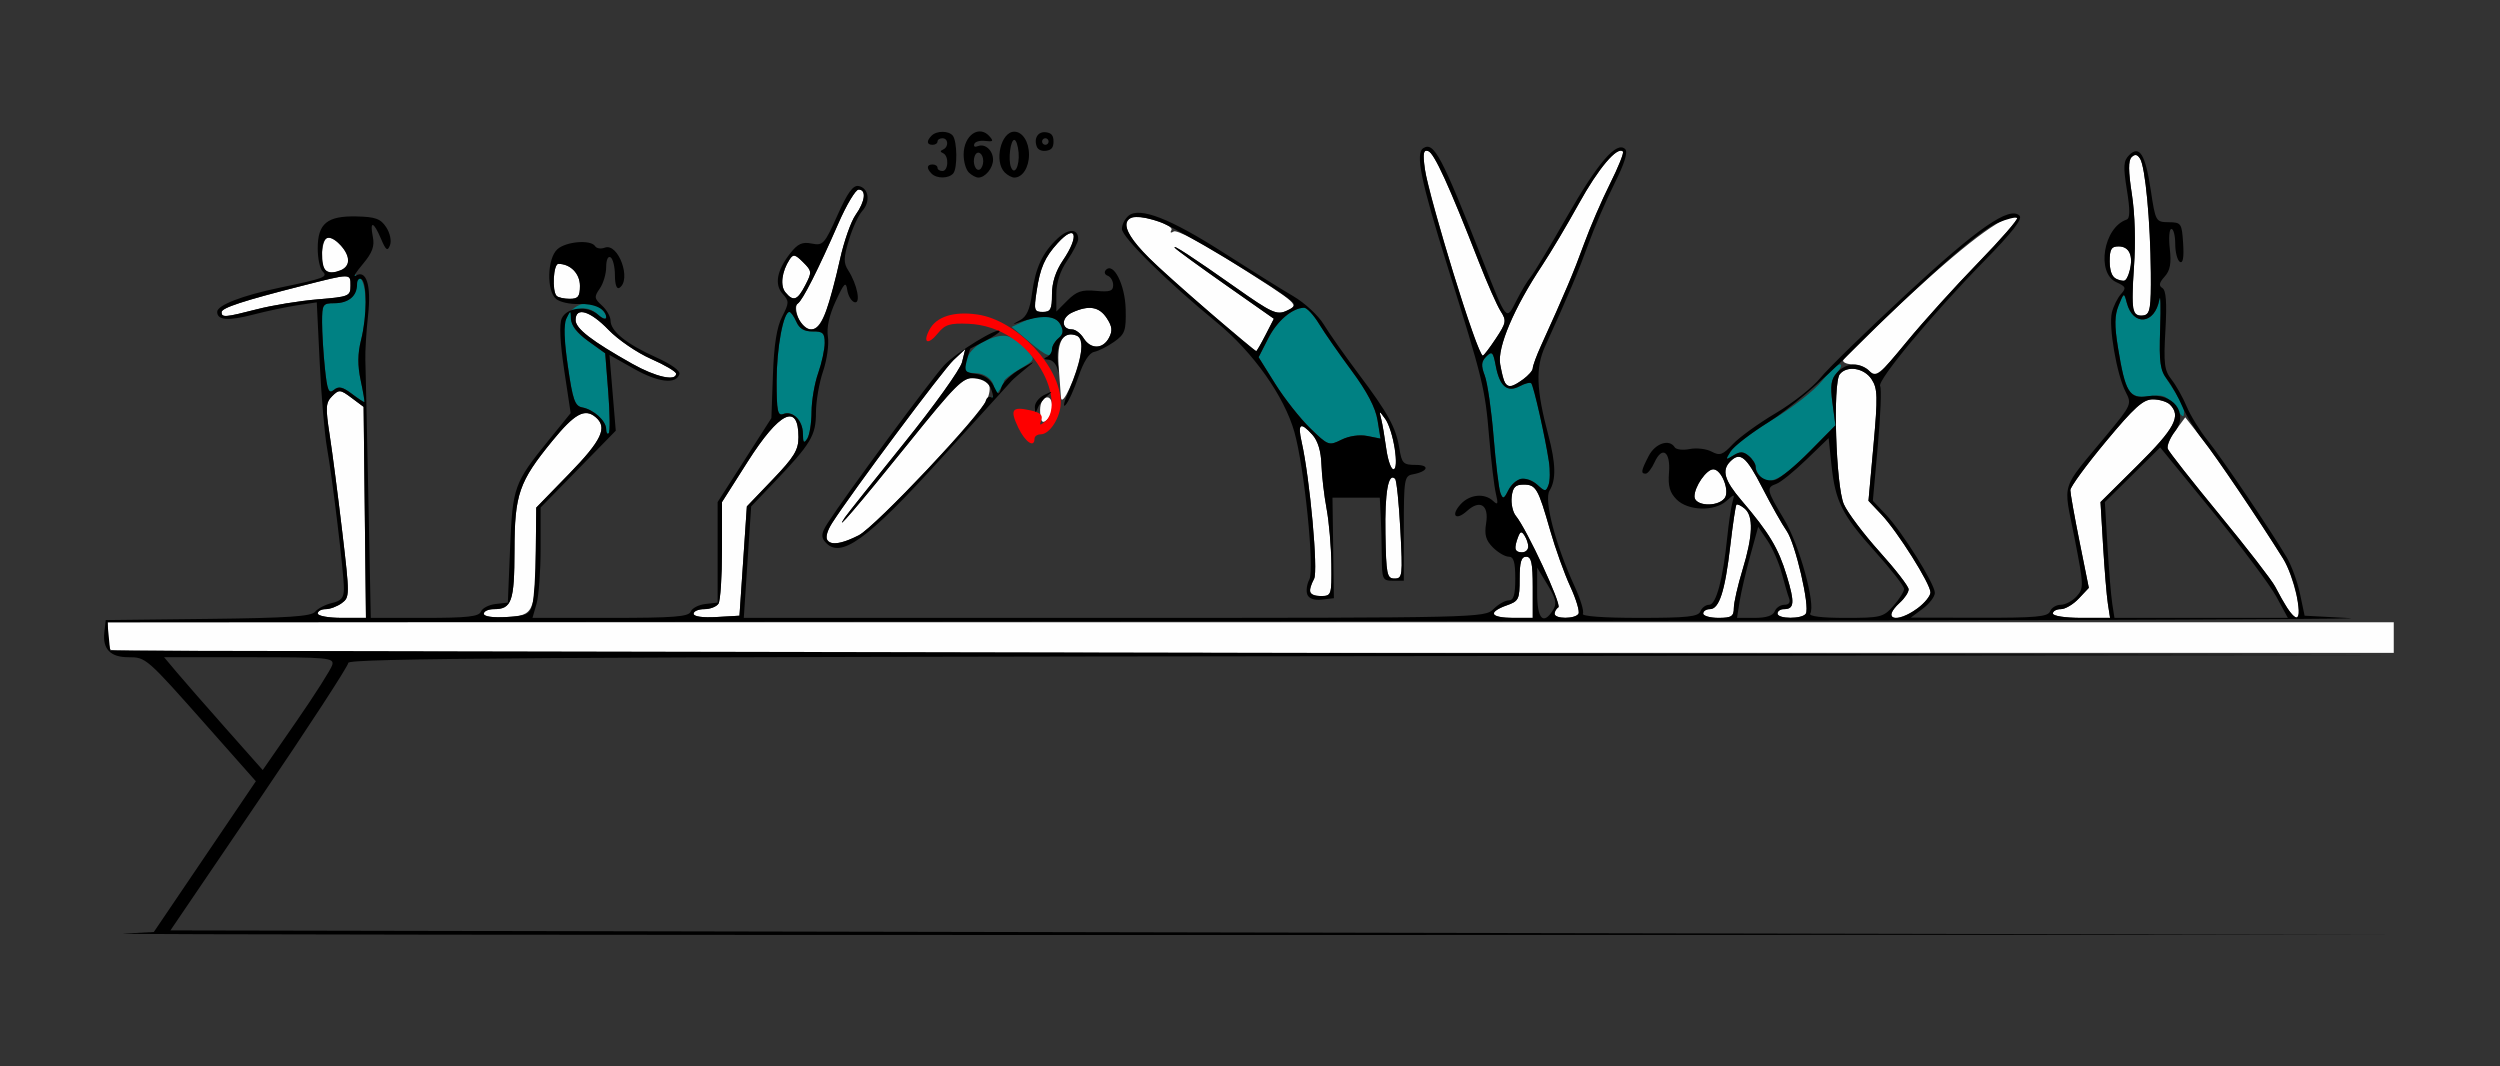 <?xml version="1.0" encoding="UTF-8" standalone="no"?>
<!-- Created with Inkscape (http://www.inkscape.org/) -->

<svg
   xmlns:dc="http://purl.org/dc/elements/1.1/"
   xmlns:cc="http://creativecommons.org/ns#"
   xmlns:rdf="http://www.w3.org/1999/02/22-rdf-syntax-ns#"
   xmlns:svg="http://www.w3.org/2000/svg"
   xmlns="http://www.w3.org/2000/svg"
   xmlns:sodipodi="http://sodipodi.sourceforge.net/DTD/sodipodi-0.dtd"
   xmlns:inkscape="http://www.inkscape.org/namespaces/inkscape"
   id="svg3486"
   version="1.1"
   inkscape:version="0.91 r13725"
   width="715"
   height="305"
   viewBox="0 0 715 305"
   sodipodi:docname="bb750802.svg">
  <rect x="0" y="0" width="715" height="305" fill="#333333" stroke="none"/>
  <defs
     id="defs3490" />
  <sodipodi:namedview
     pagecolor="#ffffff"
     bordercolor="#666666"
     borderopacity="1"
     objecttolerance="10"
     gridtolerance="10"
     guidetolerance="10"
     inkscape:pageopacity="0"
     inkscape:pageshadow="2"
     inkscape:window-width="1542"
     inkscape:window-height="915"
     id="namedview3488"
     showgrid="false"
     inkscape:zoom="0.87412585"
     inkscape:cx="291.48867"
     inkscape:cy="333.03192"
     inkscape:window-x="0"
     inkscape:window-y="0"
     inkscape:window-maximized="0"
     inkscape:current-layer="svg3486" />
  <g
     id="g4919"
     transform="translate(14.616,-22.034)">
    <path
       style="fill:#fefefe"
       d="M 17.083,207.917 C 16.625,207.458 16.25,205.49 16.25,203.542 l 0,-3.542 326.875,0 326.875,0 0,4.375 0,4.375 -326.042,0 c -179.323,0 -326.417,-0.375 -326.875,-0.833 z M 76.25,197.5 c 0,-0.688 1.017,-1.25 2.261,-1.25 1.244,0 3.318,-0.773 4.611,-1.718 2.288,-1.673 2.292,-2.203 0.156,-20.312 -1.207,-10.227 -2.825,-22.687 -3.596,-27.69 -1.239,-8.034 -1.157,-9.34 0.694,-11.192 1.962,-1.962 2.318,-1.931 5.548,0.479 l 3.451,2.576 0.335,30.179 0.335,30.179 -6.897,0 C 79.354,198.75 76.25,198.188 76.25,197.5 Z m 47.5,0.065 c 0,-0.723 1.294,-1.315 2.875,-1.315 5.118,0 5.873,-2.152 5.902,-16.812 0.032,-16.06 1.256,-19.601 10.821,-31.305 6.363,-7.786 9.257,-9.389 12.337,-6.833 3.552,2.947 1.852,6.608 -7.56,16.279 l -9.375,9.634 -0.125,12.331 c -0.181,17.867 -0.46,18.5 -8.364,18.959 -3.963,0.23 -6.512,-0.137 -6.512,-0.938 z m 60,0 c 0,-0.723 1.373,-1.315 3.051,-1.315 1.678,0 3.506,-0.703 4.062,-1.562 0.556,-0.859 1.011,-7.75 1.011,-15.312 l 0,-13.75 7.324,-11.522 c 9.11,-14.331 14.551,-16.966 14.551,-7.046 0,3.679 -1.224,5.686 -7.384,12.114 l -7.384,7.704 -1.054,15.625 -1.054,15.625 -6.562,0.378 c -3.998,0.23 -6.562,-0.136 -6.562,-0.938 z m 228.75,0.057 c 0,-0.62 1.688,-1.716 3.75,-2.435 3.499,-1.22 3.75,-1.729 3.75,-7.622 0,-4.78 0.456,-6.315 1.875,-6.315 1.488,0 1.875,1.806 1.875,8.75 l 0,8.75 -5.625,0 c -3.094,0 -5.625,-0.507 -5.625,-1.128 z m 17.5,-0.049 c 0,-0.647 0.484,-1.475 1.075,-1.841 1.058,-0.654 -9.068,-22.434 -12.166,-26.167 -0.874,-1.053 -1.408,-3.496 -1.187,-5.428 0.316,-2.759 1.044,-3.513 3.392,-3.513 3.575,0 4.16,1.007 7.626,13.125 1.475,5.156 4.06,12.364 5.746,16.016 1.685,3.653 2.739,7.168 2.341,7.812 -0.945,1.528 -6.826,1.524 -6.826,-0.005 z M 472.5,197.5 c 0,-0.688 0.858,-1.25 1.906,-1.25 2.68,0 4.322,-5.099 5.839,-18.125 0.72,-6.188 1.509,-11.471 1.752,-11.741 0.243,-0.27 1.3,0.221 2.348,1.091 2.574,2.136 2.382,7.775 -0.595,17.525 -1.365,4.469 -2.485,9.391 -2.49,10.938 -0.007,2.379 -0.684,2.812 -4.385,2.812 -2.406,0 -4.375,-0.562 -4.375,-1.25 z m 21.25,0 c 0,-0.688 0.811,-1.25 1.801,-1.25 3.033,0 3.185,-1.79 0.814,-9.619 -2.37,-7.827 -5.011,-12.218 -12.928,-21.492 -4.891,-5.729 -5.715,-8.611 -3.188,-11.139 2.849,-2.849 4.528,-1.466 9.174,7.562 2.565,4.984 5.69,10.524 6.945,12.31 2.494,3.551 6.703,21.691 5.489,23.656 -0.994,1.609 -8.108,1.584 -8.108,-0.028 z m 32.5,0.194 c 0,-0.581 1.125,-2.074 2.5,-3.319 1.375,-1.244 2.5,-2.949 2.5,-3.788 0,-0.839 -3.734,-5.674 -8.298,-10.744 -4.564,-5.07 -9.166,-11.187 -10.227,-13.593 -2.27,-5.148 -3.196,-34.648 -1.167,-37.188 2.071,-2.592 6.97,-1.815 9.106,1.446 1.732,2.644 1.797,4.931 0.536,18.882 l -1.435,15.873 3.717,3.931 c 4.617,4.882 14.018,19.815 14.018,22.268 0,1 -1.665,3.048 -3.699,4.552 -3.744,2.768 -7.551,3.614 -7.551,1.679 z M 572.5,197.5 c 0,-0.688 1.027,-1.25 2.282,-1.25 1.255,0 3.57,-1.371 5.144,-3.047 l 2.862,-3.047 -2.644,-13.139 C 578.69,169.792 577.5,163.126 577.5,162.206 c 0,-0.921 4.544,-7.137 10.097,-13.815 8.241,-9.909 10.723,-12.141 13.5,-12.141 1.872,0 4.078,0.675 4.903,1.5 3.261,3.261 1.38,6.799 -9.186,17.278 l -10.686,10.597 0.74,12.5 c 0.407,6.875 1.022,14.328 1.368,16.562 l 0.628,4.062 -8.182,0 c -4.621,0 -8.182,-0.544 -8.182,-1.25 z m 67.049,-1.562 c -0.967,-1.547 -2.527,-4.304 -3.466,-6.127 -0.939,-1.823 -8.1,-11.085 -15.913,-20.583 -7.813,-9.498 -14.468,-17.952 -14.788,-18.788 -0.321,-0.836 0.67,-3.215 2.202,-5.287 l 2.785,-3.767 4.614,5.869 c 4.18,5.317 16.393,23.369 23.399,34.585 2.894,4.633 5.781,16.909 3.977,16.909 -0.578,0 -1.842,-1.266 -2.809,-2.812 z M 360,191.168 c 0,-0.733 0.547,-2.353 1.214,-3.601 1.202,-2.246 -1.202,-28.667 -3.56,-39.129 -1.197,-5.311 -0.36,-5.868 3.09,-2.055 1.537,1.699 2.448,4.692 2.569,8.438 0.103,3.193 0.765,8.899 1.471,12.68 0.706,3.781 1.325,10.953 1.375,15.938 0.089,8.858 0.021,9.062 -3.034,9.062 -1.719,0 -3.125,-0.599 -3.125,-1.332 z m 21.615,-16.518 c -0.208,-11.795 0.823,-17.628 2.772,-15.679 0.425,0.425 1.103,7.018 1.505,14.651 0.691,13.09 0.596,13.878 -1.659,13.878 -2.186,0 -2.411,-1.106 -2.618,-12.851 z m 37.135,4.203 c 0,-0.631 0.36,-2.085 0.799,-3.23 0.637,-1.661 1.013,-1.745 1.856,-0.415 1.642,2.591 1.284,4.792 -0.78,4.792 -1.031,0 -1.875,-0.516 -1.875,-1.148 z m -196.853,-2.567 c -0.413,-0.668 0.252,-2.777 1.477,-4.688 5.636,-8.785 31.737,-43.805 34.73,-46.598 l 3.349,-3.125 -0.926,3.75 c -0.509,2.062 -7.962,12.469 -16.562,23.125 -8.6,10.656 -16.214,20.219 -16.92,21.25 -3.566,5.209 3.864,-3.461 17.94,-20.938 C 258.404,132.404 260.796,130 263.959,130 c 4.048,0 5.365,1.997 3.898,5.908 -1.685,4.492 -31.985,36.724 -36.87,39.221 -5.143,2.629 -7.959,2.987 -9.09,1.156 z M 470,164.028 c 0,-2.831 3.43,-7.781 5.383,-7.768 2.412,0.016 4.839,6.341 3.194,8.323 C 476.441,167.157 470,166.74 470,164.028 Z M 381.847,150.312 c -0.444,-3.266 -1.093,-7.062 -1.442,-8.438 -0.636,-2.5 -0.636,-2.5 1.183,0 2.264,3.112 4.079,14.375 2.316,14.375 -0.688,0 -1.613,-2.672 -2.057,-5.938 z m -98.975,-10.311 c -0.152,-2.121 0.471,-3.808 1.562,-4.226 2.307,-0.885 2.522,4.584 0.253,6.462 -1.18,0.977 -1.624,0.43 -1.816,-2.236 z m 5.934,-4.377 c -0.085,-1.375 -0.379,-5.413 -0.652,-8.974 -0.535,-6.963 1.313,-10.103 5.093,-8.653 1.602,0.615 1.846,1.759 1.163,5.452 -1.173,6.339 -5.396,15.515 -5.603,12.174 z m 127.007,-4.072 c -0.322,-0.521 -0.941,-2.911 -1.375,-5.312 -0.876,-4.842 3.917,-16.129 12.053,-28.383 2.38,-3.585 7.084,-11.506 10.453,-17.603 5.563,-10.068 10.995,-16.484 12.598,-14.88 0.341,0.341 -1.314,4.474 -3.678,9.185 -2.364,4.711 -5.728,12.503 -7.475,17.316 -2.896,7.976 -5.462,14.048 -12.254,28.994 -1.311,2.884 -2.383,5.805 -2.383,6.492 0,1.281 -4.846,5.139 -6.454,5.139 -0.494,0 -1.161,-0.426 -1.483,-0.947 z M 166.25,126.109 C 154.578,119.542 150,116.013 150,113.58 c 0,-3.907 4.164,-2.671 9.434,2.801 2.718,2.822 8.176,6.552 12.129,8.288 3.953,1.737 7.188,3.647 7.188,4.244 0,2.246 -5.861,0.931 -12.5,-2.805 z M 520,128.125 c -0.856,-1.031 -2.893,-1.875 -4.528,-1.875 -1.635,0 -2.972,-0.491 -2.972,-1.091 0,-0.6 8.757,-9.178 19.46,-19.062 17.298,-15.975 28.237,-23.817 30.319,-21.735 0.365,0.365 -4.662,6.143 -11.172,12.839 -6.51,6.696 -15.658,16.815 -20.329,22.487 -4.671,5.672 -8.657,10.312 -8.857,10.312 -0.2,0 -1.064,-0.844 -1.92,-1.875 z m -113.002,-9.688 c -4.172,-11.318 -13.354,-42.61 -14.1,-48.052 -0.627,-4.575 -0.435,-5.606 0.959,-5.141 1.725,0.575 5.952,9.82 14.461,31.631 2.414,6.188 5.23,12.563 6.257,14.167 1.722,2.688 1.614,3.3 -1.372,7.812 -1.782,2.693 -3.467,4.896 -3.744,4.896 -0.277,0 -1.385,-2.391 -2.462,-5.312 z M 332.5,112.359 C 310.057,93.34 304.639,86.916 308.849,84.314 c 1.977,-1.222 12.51,1.999 11.56,3.535 -0.463,0.75 -0.182,0.908 0.674,0.379 0.847,-0.523 7.944,3.198 16.756,8.785 19.465,12.343 19.29,12.185 15.45,13.934 -2.743,1.25 -4.213,0.574 -14.436,-6.634 -12.472,-8.794 -18.682,-12.84 -17.397,-11.334 0.457,0.535 7.001,5.303 14.544,10.595 l 13.714,9.622 -2.387,4.652 c -1.313,2.559 -2.514,4.634 -2.669,4.613 -0.155,-0.021 -5.626,-4.568 -12.158,-10.102 z M 295.29,118.75 c -0.859,-1.375 -2.34,-2.5 -3.292,-2.5 -3.18,0 -3.156,-3.391 0.035,-4.844 4.77,-2.173 7.727,-1.685 9.902,1.636 1.55,2.366 1.686,3.615 0.61,5.625 -1.755,3.28 -5.234,3.32 -7.255,0.084 z m -81.619,-5.834 c -0.751,-1.975 -0.804,-3.631 -0.13,-4.062 1.365,-0.875 5.843,-9.716 11.606,-22.915 2.326,-5.327 4.932,-9.687 5.791,-9.688 2.297,-0.002 1.904,3.37 -0.845,7.237 -1.324,1.863 -3.339,7.606 -4.478,12.762 -3.237,14.656 -5.441,20 -8.249,20 -1.48,0 -2.922,-1.302 -3.695,-3.334 z M 48.75,111.314 c 0,-1.237 6.229,-3.275 23.125,-7.568 14.058,-3.572 13.75,-3.572 13.75,0.004 0,2.987 -0.415,3.159 -9.375,3.899 -5.156,0.426 -12.936,1.691 -17.288,2.812 C 49.769,112.83 48.75,112.915 48.75,111.314 Z m 546.916,0.003 c -0.449,-0.727 -0.436,-6.524 0.03,-12.882 0.512,-6.988 0.277,-15.226 -0.593,-20.829 -1.028,-6.618 -1.055,-9.654 -0.095,-10.615 0.961,-0.961 1.664,-0.829 2.46,0.459 1.476,2.388 2.923,17.806 3.052,32.519 0.088,10.078 -0.205,11.905 -1.967,12.257 -1.139,0.227 -2.439,-0.182 -2.888,-0.909 z M 281.856,105.312 c 1.004,-6.693 2.311,-9.681 6.018,-13.75 5.252,-5.766 6.342,-2.168 1.501,4.956 -2.063,3.036 -3.125,6.321 -3.125,9.665 0,4.324 -0.387,5.066 -2.642,5.066 -2.443,0 -2.575,-0.446 -1.752,-5.938 z m -137.273,1.354 C 143.216,105.299 143.64,97.5 145.082,97.5 c 3.449,0 6.168,2.774 6.168,6.294 0,3.049 -0.517,3.706 -2.917,3.706 -1.604,0 -3.292,-0.375 -3.75,-0.833 z m 65.43,-1.025 c -1.561,-1.881 -1.047,-5.962 1.184,-9.391 1.051,-1.615 1.588,-1.508 3.877,0.776 2.531,2.525 2.561,2.836 0.634,6.562 -2.256,4.362 -3.428,4.785 -5.695,2.053 z m 380.299,-3.969 c -0.859,-0.347 -1.562,-2.552 -1.562,-4.901 0,-3.459 0.482,-4.271 2.539,-4.271 3.046,0 4.265,2.623 3.197,6.878 -0.79,3.149 -1.326,3.443 -4.173,2.294 z M 78.333,99.167 C 76.736,97.569 77.436,90 79.181,90 81.391,90 85,94.048 85,96.527 c 0,2.652 -4.767,4.539 -6.667,2.639 z"
       id="path3506"
       inkscape:connector-curvature="0" />
    <path
       style="fill:#008183"
       d="m 414.509,163.024 c -0.448,-1.166 -1.324,-8.37 -1.947,-16.009 -0.623,-7.639 -1.759,-15.533 -2.524,-17.543 -1.112,-2.921 -1.022,-4.022 0.446,-5.49 1.615,-1.615 1.938,-1.293 2.682,2.672 1.103,5.877 3.295,7.741 6.861,5.833 1.478,-0.791 2.958,-1.167 3.289,-0.836 0.678,0.678 3.981,15.305 5.047,22.354 0.385,2.545 0.337,5.575 -0.107,6.733 -0.754,1.965 -0.966,1.962 -3.189,-0.05 -3.036,-2.747 -6.479,-2.091 -8.312,1.585 -1.244,2.495 -1.54,2.594 -2.246,0.753 z m 74.495,-4.52 c -0.827,-0.827 -1.504,-2.166 -1.504,-2.976 0,-0.81 -0.889,-2.21 -1.976,-3.112 -1.577,-1.309 -2.473,-1.33 -4.436,-0.105 -2.344,1.464 -2.37,1.4 -0.555,-1.37 1.047,-1.598 6.445,-5.651 11.995,-9.006 5.55,-3.355 11.799,-8.257 13.887,-10.893 2.088,-2.636 4.398,-4.793 5.135,-4.793 0.736,0 0.38,1.06 -0.792,2.355 -1.698,1.877 -1.96,3.646 -1.288,8.713 l 0.843,6.358 -7.344,7.438 c -7.772,7.873 -11.506,9.848 -13.965,7.389 z M 360.095,144.501 c -2.897,-2.819 -7.402,-8.541 -10.009,-12.714 l -4.741,-7.588 2.746,-5.383 c 2.559,-5.015 6.825,-8.669 10.245,-8.772 0.803,-0.024 2.745,2.065 4.316,4.643 1.57,2.578 5.776,8.625 9.346,13.438 4.342,5.854 6.777,10.505 7.355,14.053 l 0.865,5.303 -3.766,-0.753 c -2.252,-0.45 -5.237,-0.019 -7.427,1.073 -3.567,1.779 -3.796,1.695 -8.929,-3.3 z m -145.076,1.589 c -0.022,-3.811 -2.896,-6.693 -5.628,-5.645 -1.592,0.611 -1.891,-0.875 -1.891,-9.403 0,-9.43 1.912,-19.793 3.651,-19.793 0.416,0 1.311,1.266 1.99,2.812 0.859,1.959 2.277,2.798 4.671,2.763 2.902,-0.042 3.438,0.469 3.438,3.28 0,1.831 -0.844,5.721 -1.875,8.644 -1.031,2.923 -1.884,7.915 -1.894,11.095 -0.01,3.179 -0.564,6.624 -1.231,7.655 -0.952,1.473 -1.216,1.17 -1.231,-1.409 z M 158.75,144.777 c 0,-2.369 -3.586,-5.624 -6.857,-6.224 -2.117,-0.388 -2.724,-2.17 -4.131,-12.118 -1.463,-10.341 -1.426,-12.004 0.323,-14.674 2.122,-3.239 6.685,-3.991 9.165,-1.511 2.499,2.499 1.677,4.048 -0.907,1.709 -3.076,-2.784 -6.857,-2.084 -7.35,1.36 -0.273,1.909 1.021,3.677 4.549,6.213 l 4.931,3.545 0.866,11.068 c 0.476,6.087 0.539,11.395 0.139,11.795 -0.4,0.4 -0.727,-0.123 -0.727,-1.162 z m 448.272,-6.834 c -2.001,-2.745 -3.057,-3.134 -7.049,-2.598 -5.645,0.757 -6.734,-0.949 -8.83,-13.834 -1.042,-6.403 -1.001,-9.273 0.172,-12.136 1.53,-3.735 1.54,-3.738 2.327,-0.743 1.787,6.797 8.029,6.187 9.318,-0.911 0.334,-1.84 0.442,1.79 0.24,8.067 -0.348,10.788 -0.172,11.706 3.217,16.751 1.972,2.936 3.585,6.096 3.585,7.024 0,2.264 -0.243,2.132 -2.978,-1.62 z M 85.995,134.654 c -2.639,-1.996 -3.764,-2.237 -5.134,-1.1 -1.462,1.213 -1.888,0.176 -2.558,-6.232 C 77.862,123.093 77.5,117.185 77.5,114.192 c 0,-5.161 0.185,-5.442 3.597,-5.442 4.309,0 6.951,-2.77 6.024,-6.315 -0.553,-2.116 -0.356,-2.314 1.102,-1.104 2.139,1.775 2.332,10.358 0.404,18.013 -0.964,3.829 -0.991,7.245 -0.088,11.475 0.707,3.313 1.184,6.105 1.06,6.206 -0.123,0.101 -1.745,-0.967 -3.604,-2.373 z m 183.517,0.018 c 1.028,-2.951 -1.626,-5.922 -5.29,-5.922 -1.635,0 -2.964,-0.422 -2.955,-0.938 0.07,-3.818 2.096,-6.572 6.194,-8.42 5.159,-2.326 7.534,-1.732 11.767,2.945 2.291,2.532 2.26,2.607 -2.201,5.239 -2.489,1.469 -4.526,3.07 -4.526,3.558 0,0.488 -0.845,1.98 -1.878,3.314 -1.587,2.05 -1.759,2.085 -1.11,0.223 z m 10.03,-15.048 -4.833,-4.089 3.329,-1.517 c 4.855,-2.212 9.187,-1.865 10.642,0.852 0.941,1.759 0.792,2.764 -0.581,3.903 -1.017,0.844 -1.849,2.309 -1.849,3.256 0,2.592 -1.393,2.092 -6.708,-2.405 z"
       id="path3502"
       inkscape:connector-curvature="0" />
    <path
       style="fill:#fe0000"
       d="m 276.631,144.391 c -2.484,-5.209 -1.845,-6.161 3.368,-5.016 2.859,0.628 3.726,1.389 3.186,2.796 -0.616,1.604 -0.418,1.664 1.162,0.353 2.595,-2.153 2.392,-7.921 -0.475,-13.511 -4.397,-8.575 -12.521,-14.003 -21.514,-14.376 -5.34,-0.221 -6.704,0.204 -8.748,2.727 -2.841,3.507 -4.448,2.788 -2.385,-1.067 1.992,-3.722 6.93,-5.283 13.666,-4.319 11.281,1.615 23.86,14.916 23.86,25.23 0,4.09 -3.119,9.042 -5.696,9.042 -0.992,0 -1.804,0.562 -1.804,1.25 0,2.78 -2.667,0.984 -4.619,-3.109 z"
       id="path3500"
       inkscape:connector-curvature="0" />
    <path
       style="fill:#000000"
       d="m 20.625,289.045 8.75,-0.459 14.592,-21.556 14.592,-21.556 -13.767,-15.55 C 27.179,210.029 27.146,210 22.08,210 c -5.128,0 -7.403,-2.359 -6.858,-7.112 L 15.625,199.375 44.879,199.039 c 22.86,-0.263 29.554,-0.708 30.625,-2.038 0.754,-0.936 2.917,-2.061 4.808,-2.5 2.72,-0.632 3.435,-1.511 3.427,-4.212 C 83.725,185.899 80.479,158.944 78.888,150 78.215,146.219 77.286,135.336 76.823,125.816 l -0.842,-17.309 -5.565,0.834 c -3.06,0.459 -8.729,1.659 -12.598,2.666 C 50.642,113.877 47.5,113.638 47.5,111.225 c 0,-1.901 7.181,-4.683 17.815,-6.9 12.978,-2.707 13.938,-3.073 12.311,-4.699 C 76.869,98.869 76.25,95.918 76.25,93.069 c 0,-7.105 2.696,-9.326 11.096,-9.136 5.426,0.122 6.897,0.659 8.496,3.098 1.097,1.674 1.563,3.901 1.077,5.147 -0.705,1.809 -1.16,1.479 -2.577,-1.865 -2.118,-4.998 -3.27,-5.266 -2.325,-0.54 0.537,2.687 -0.137,4.527 -2.844,7.757 -1.952,2.329 -2.909,3.844 -2.127,3.366 3.112,-1.901 4.569,2.665 3.608,11.312 -0.514,4.63 -0.865,10.386 -0.78,12.793 0.085,2.406 0.47,19.984 0.855,39.062 l 0.7,34.688 15.402,0 c 12.192,0 15.545,-0.372 16.087,-1.785 0.377,-0.982 2.265,-1.966 4.196,-2.188 l 3.511,-0.403 0.643,-15.625 c 0.72,-17.492 1.115,-18.595 11.058,-30.846 l 6.266,-7.721 -1.849,-12.279 c -1.19,-7.905 -1.441,-13.179 -0.703,-14.806 1.459,-3.218 7.36,-3.803 10.42,-1.033 1.259,1.14 2.29,1.491 2.29,0.781 0,-2.413 -3.297,-4.038 -7.848,-3.867 -2.496,0.094 -5.408,-0.551 -6.47,-1.433 -2.786,-2.312 -2.555,-11.596 0.354,-14.229 2.474,-2.239 9.605,-2.815 10.805,-0.873 0.406,0.657 1.646,0.847 2.755,0.422 3.881,-1.489 7.767,9.275 4.154,11.508 -0.742,0.459 -1.25,-1.004 -1.25,-3.602 0,-2.406 -0.562,-4.723 -1.25,-5.148 -0.721,-0.446 -1.25,0.728 -1.25,2.773 0,1.95 -0.826,4.725 -1.835,6.166 -1.653,2.359 -1.59,2.842 0.625,4.847 1.353,1.225 2.46,3.166 2.46,4.315 0,3.011 4.559,6.7 12.923,10.458 4.388,1.971 7.09,3.909 6.777,4.86 -0.984,2.989 -6.055,2.386 -13.028,-1.55 l -6.985,-3.942 0.902,10.831 0.902,10.831 L 150.746,156.196 140,167.178 l 0,11.732 c 0,6.452 -0.523,13.556 -1.163,15.786 l -1.163,4.054 22.279,0 c 18.15,0 22.406,-0.331 22.964,-1.785 0.377,-0.982 2.265,-1.966 4.196,-2.188 l 3.511,-0.403 0,-14.375 0,-14.375 7.69,-12.006 7.69,-12.006 0.437,-12.369 c 0.305,-8.629 1.1,-13.66 2.63,-16.638 2.026,-3.944 2.038,-4.439 0.163,-6.512 -2.434,-2.689 -1.677,-6.74 2.173,-11.635 2.144,-2.726 3.429,-3.304 6.136,-2.763 3.22,0.644 3.659,0.162 7.349,-8.091 2.919,-6.528 4.472,-8.67 6.064,-8.364 2.896,0.558 3.461,4.449 1.035,7.13 -1.088,1.202 -2.807,4.942 -3.821,8.31 -1.532,5.091 -1.567,6.553 -0.205,8.659 2.594,4.011 3.713,9.759 1.776,9.121 -0.889,-0.293 -1.812,-1.873 -2.051,-3.51 -0.368,-2.527 -0.867,-2.039 -3.294,3.223 -1.878,4.071 -2.644,7.564 -2.23,10.171 0.347,2.184 -0.28,6.644 -1.393,9.91 -1.113,3.267 -2.024,8.576 -2.024,11.798 0,6.536 -1.416,8.896 -11.967,19.946 l -6.564,6.875 -1.055,15.938 -1.055,15.938 105.946,0 c 104.279,0 105.985,-0.039 108.446,-2.5 1.375,-1.375 3.344,-2.5 4.375,-2.5 1.417,0 1.875,-1.528 1.875,-6.25 0,-4.722 -0.458,-6.25 -1.875,-6.25 -1.031,0 -3.063,-1.188 -4.516,-2.641 -2.04,-2.04 -2.482,-3.619 -1.943,-6.94 0.845,-5.206 -1.749,-6.863 -5.471,-3.495 -3.229,2.922 -4.757,1.32 -1.828,-1.916 2.568,-2.838 6.821,-3.27 9.293,-0.945 1.368,1.287 1.506,0.907 0.781,-2.155 -0.484,-2.044 -1.351,-9.357 -1.926,-16.25 -1.152,-13.809 -1.755,-16.28 -11.866,-48.587 -7.688,-24.564 -9.3,-32.463 -6.928,-33.929 3.042,-1.88 5.225,2.263 17.114,32.483 6.788,17.253 6.55,16.973 9.479,11.168 1.365,-2.705 3.202,-5.762 4.083,-6.793 0.881,-1.031 5.552,-8.791 10.381,-17.245 8.835,-15.467 14.239,-21.737 16.654,-19.322 0.84,0.84 -0.171,4.096 -3.057,9.848 -2.372,4.726 -5.742,12.531 -7.489,17.343 -2.91,8.017 -5.459,14.043 -12.374,29.257 -2.74,6.029 -2.509,12.395 0.916,25.264 2.182,8.197 2.289,12.889 0.365,15.969 -1.657,2.654 1.733,15.571 7.191,27.401 1.685,3.653 2.739,7.168 2.341,7.812 -0.436,0.706 5.954,1.171 16.091,1.171 13.794,0 16.944,-0.337 17.535,-1.875 0.396,-1.031 1.525,-1.875 2.509,-1.875 1.986,0 3.931,-7.29 5.169,-19.375 0.423,-4.125 1.091,-8.625 1.485,-10 0.688,-2.398 0.617,-2.411 -1.735,-0.312 -3.435,3.064 -10.971,2.847 -14.228,-0.41 -1.969,-1.969 -2.499,-3.833 -2.188,-7.699 0.486,-6.041 -1.946,-7.757 -4.147,-2.926 -0.808,1.773 -1.941,3.223 -2.518,3.223 -1.468,0 -1.326,-0.84 0.858,-5.062 1.87,-3.617 5.908,-4.962 7.443,-2.479 0.411,0.665 2.344,0.89 4.296,0.499 1.952,-0.39 4.767,-0.058 6.256,0.739 2.341,1.253 3.166,0.961 6.09,-2.148 1.86,-1.978 7.379,-5.965 12.264,-8.858 4.885,-2.894 10.6,-7.401 12.702,-10.015 2.101,-2.615 13.182,-13.427 24.623,-24.028 20.488,-18.983 29.559,-25.259 32.4,-22.418 0.91,0.91 -2.134,4.817 -10.013,12.851 -14.869,15.162 -30.822,34.334 -29.862,35.887 0.419,0.679 0.12,8.335 -0.664,17.014 l -1.427,15.781 3.717,3.931 c 4.733,5.005 14.018,19.84 14.018,22.399 0,1.071 -1.547,3.102 -3.438,4.513 l -3.438,2.565 19.554,0.04 c 16.253,0.033 19.675,-0.277 20.273,-1.835 0.396,-1.031 1.775,-1.875 3.065,-1.875 1.29,0 3.33,-1.088 4.533,-2.417 2.086,-2.305 2.058,-3.08 -0.618,-16.761 -3.214,-16.43 -4.242,-13.148 9.205,-29.387 7.133,-8.614 7.229,-8.833 5.415,-12.343 -2.521,-4.874 -4.911,-18.734 -3.918,-22.715 0.446,-1.788 1.615,-4.144 2.597,-5.234 1.573,-1.747 1.413,-2.153 -1.347,-3.411 -5.795,-2.641 -3.653,-15.661 2.943,-17.888 1.006,-0.34 1.032,-2.68 0.096,-8.488 -1.089,-6.752 -0.989,-8.324 0.633,-9.946 2.976,-2.976 4.652,-0.26 6.204,10.058 1.343,8.928 1.425,9.072 5.115,9.115 3.591,0.042 3.766,0.301 4.136,6.1 0.257,4.027 -0.058,5.783 -0.938,5.239 C 608.096,96.471 607.5,94.167 607.5,91.801 607.5,89.436 607.007,87.5 606.404,87.5 c -0.603,0 -0.81,2.545 -0.459,5.656 0.477,4.229 0.102,6.247 -1.485,8.001 -1.569,1.734 -1.733,2.586 -0.628,3.269 1.059,0.654 1.31,4.164 0.862,12.028 -0.548,9.619 -0.315,11.508 1.745,14.127 1.308,1.663 3.261,5.137 4.341,7.721 1.08,2.584 3.794,6.976 6.032,9.761 4.085,5.083 17.893,25.494 22.564,33.355 1.375,2.314 3.091,7.02 3.813,10.457 l 1.313,6.25 13.062,0.693 c 7.184,0.381 -134.208,0.803 -314.205,0.938 L 16.092,200 l 0.392,4.062 0.392,4.062 326.875,0.629 326.875,0.629 -292.812,0.309 C 140.26,209.942 85,210.303 85,211.607 c 0,0.884 -11.447,18.462 -25.437,39.062 l -25.437,37.456 318.249,0.629 318.249,0.629 -329.375,0.06 c -181.156,0.033 -325.438,-0.146 -320.625,-0.398 z M 80.418,212.188 C 80.973,210.159 79.251,210 56.667,210 l -24.349,0 3.529,4.205 c 1.941,2.313 8.286,9.573 14.1,16.134 l 10.572,11.929 9.65,-13.946 c 5.308,-7.67 9.92,-14.931 10.249,-16.134 z M 89.71,168.571 89.375,138.393 85.924,135.817 c -3.23,-2.411 -3.586,-2.441 -5.548,-0.479 -1.852,1.852 -1.933,3.158 -0.694,11.192 0.771,5.002 2.389,17.463 3.596,27.69 2.136,18.109 2.132,18.639 -0.156,20.312 -1.292,0.945 -3.367,1.718 -4.611,1.718 -1.244,0 -2.261,0.562 -2.261,1.25 0,0.688 3.104,1.25 6.897,1.25 l 6.897,0 z M 137.637,195 c 0.475,-1.719 0.92,-8.674 0.988,-15.456 l 0.125,-12.331 9.375,-9.634 c 9.412,-9.671 11.112,-13.332 7.56,-16.279 -3.079,-2.556 -5.973,-0.953 -12.337,6.833 -9.565,11.703 -10.789,15.245 -10.821,31.305 -0.029,14.66 -0.785,16.812 -5.902,16.812 -1.581,0 -2.875,0.592 -2.875,1.315 0,0.8 2.549,1.167 6.512,0.938 5.734,-0.333 6.615,-0.751 7.375,-3.503 z m 60.292,-12.5 1.054,-15.625 7.384,-7.704 c 6.16,-6.428 7.384,-8.435 7.384,-12.114 0,-9.92 -5.441,-7.285 -14.551,7.046 l -7.324,11.522 0,13.75 c 0,7.562 -0.455,14.453 -1.011,15.312 -0.556,0.859 -2.384,1.562 -4.062,1.562 -1.678,0 -3.051,0.592 -3.051,1.315 0,0.801 2.564,1.168 6.562,0.938 L 196.875,198.125 Z M 423.75,190 c 0,-6.944 -0.387,-8.75 -1.875,-8.75 -1.419,0 -1.875,1.535 -1.875,6.315 0,5.893 -0.251,6.402 -3.75,7.622 -5.462,1.904 -4.589,3.563 1.875,3.563 l 5.625,0 z m 5.812,6.487 c 1.132,-1.812 0.82,-3.243 -1.568,-7.188 l -2.981,-4.925 -0.006,7.188 c -0.006,7.51 1.753,9.412 4.555,4.925 z m 7.265,1.091 c 0.398,-0.644 -0.655,-4.16 -2.341,-7.812 -1.685,-3.653 -4.271,-10.86 -5.746,-16.016 -3.466,-12.118 -4.051,-13.125 -7.626,-13.125 -2.347,0 -3.075,0.754 -3.392,3.513 -0.222,1.932 0.312,4.375 1.187,5.428 3.098,3.733 13.225,25.513 12.166,26.167 -0.591,0.365 -1.075,1.194 -1.075,1.841 0,1.529 5.882,1.533 6.826,0.005 z m 44.433,-1.641 c 0.005,-1.547 1.126,-6.469 2.49,-10.938 2.977,-9.75 3.168,-15.389 0.595,-17.525 -1.048,-0.87 -2.104,-1.36 -2.348,-1.091 -0.243,0.27 -1.032,5.553 -1.752,11.741 -1.517,13.026 -3.159,18.125 -5.839,18.125 -1.048,0 -1.906,0.562 -1.906,1.25 0,0.688 1.969,1.25 4.375,1.25 3.701,0 4.376,-0.433 4.385,-2.812 z m 11.692,0.938 c 0.396,-1.031 1.641,-1.875 2.767,-1.875 1.267,0 1.785,-0.685 1.358,-1.797 -0.379,-0.988 -1.328,-4.223 -2.108,-7.188 -0.78,-2.965 -2.618,-7.171 -4.084,-9.348 l -2.665,-3.957 -2.285,8.332 c -1.257,4.583 -2.618,10.441 -3.025,13.019 l -0.74,4.688 5.031,0 c 3.319,0 5.276,-0.638 5.75,-1.875 z m 8.906,0.653 c 1.214,-1.965 -2.995,-20.105 -5.489,-23.656 -1.255,-1.786 -4.38,-7.326 -6.945,-12.31 -4.646,-9.028 -6.325,-10.412 -9.174,-7.562 -2.528,2.528 -1.703,5.41 3.188,11.139 7.917,9.274 10.558,13.665 12.928,21.492 2.37,7.829 2.219,9.619 -0.814,9.619 -0.991,0 -1.801,0.562 -1.801,1.25 0,1.612 7.113,1.637 8.108,0.028 z m 25.038,-2.216 c 1.664,-1.891 3.043,-4.071 3.065,-4.844 0.022,-0.774 -3.695,-5.555 -8.259,-10.625 -9.512,-10.566 -11.431,-14.384 -12.534,-24.936 l -0.792,-7.578 -6.376,6.16 c -3.507,3.388 -7.36,6.503 -8.563,6.921 -2.993,1.04 -2.828,1.798 2.219,10.178 4.331,7.193 9.069,24.322 7.452,26.939 -0.469,0.76 3.315,1.222 10.004,1.222 10.17,0 10.924,-0.188 13.784,-3.438 z m 6.905,0.702 c 2.035,-1.504 3.699,-3.553 3.699,-4.552 0,-2.453 -9.4,-17.386 -14.018,-22.268 l -3.717,-3.931 1.435,-15.873 c 1.261,-13.951 1.196,-16.238 -0.536,-18.882 -2.136,-3.261 -7.035,-4.038 -9.106,-1.446 -2.029,2.539 -1.103,32.039 1.167,37.188 1.061,2.406 5.663,8.523 10.227,13.593 4.564,5.07 8.298,9.905 8.298,10.744 0,0.839 -1.125,2.544 -2.5,3.788 -5.277,4.776 -1.048,6.149 5.051,1.64 z m 54.434,-1.327 C 587.889,192.453 587.274,185 586.867,178.125 l -0.74,-12.5 10.686,-10.597 C 607.38,144.549 609.261,141.011 606,137.75 c -0.825,-0.825 -3.031,-1.5 -4.903,-1.5 -2.777,0 -5.259,2.232 -13.5,12.141 -5.553,6.677 -10.097,12.894 -10.097,13.815 0,0.921 1.19,7.586 2.644,14.813 l 2.644,13.139 -2.862,3.047 c -1.574,1.676 -3.889,3.047 -5.144,3.047 -1.255,0 -2.282,0.562 -2.282,1.25 0,0.706 3.561,1.25 8.182,1.25 l 8.182,0 z m 48.179,-2.008 c -1.809,-3.339 -10.023,-14.309 -18.253,-24.377 l -14.964,-18.306 -7.912,7.814 -7.912,7.814 0.743,12.5 c 0.408,6.875 1.025,14.328 1.371,16.562 l 0.628,4.062 24.795,0 24.795,0 z m 5.859,-0.177 c -0.625,-3.436 -2.376,-8.234 -3.892,-10.661 -7.159,-11.461 -19.155,-29.218 -22.82,-33.779 -2.238,-2.784 -4.952,-7.177 -6.032,-9.761 -1.08,-2.584 -3.033,-6.059 -4.341,-7.721 -2.024,-2.573 -2.322,-4.75 -2,-14.614 0.208,-6.375 0.105,-10.086 -0.23,-8.245 -1.289,7.097 -7.531,7.708 -9.318,0.911 -0.787,-2.995 -0.797,-2.992 -2.327,0.743 -1.173,2.863 -1.214,5.733 -0.172,12.136 2.061,12.67 3.275,14.676 8.375,13.849 7.358,-1.194 12.017,4.852 7.835,10.168 -1.426,1.812 -2.321,4.001 -1.99,4.864 0.331,0.863 6.994,9.339 14.807,18.837 7.813,9.498 14.974,18.76 15.913,20.583 5.5,10.672 7.824,11.682 6.19,2.691 z M 422.481,178.438 c -0.01,-0.859 -0.495,-2.313 -1.076,-3.23 -0.843,-1.33 -1.219,-1.246 -1.856,0.415 -1.241,3.234 -0.96,4.378 1.076,4.378 1.031,0 1.866,-0.703 1.856,-1.562 z m 56.097,-13.855 c 1.645,-1.982 -0.782,-8.307 -3.194,-8.323 C 473.43,156.247 470,161.197 470,164.028 c 0,2.712 6.441,3.129 8.577,0.555 z M 420.437,158.964 c 1.237,-0.238 3.321,0.536 4.63,1.722 2.223,2.012 2.435,2.015 3.189,0.05 0.444,-1.158 0.493,-4.187 0.107,-6.733 -1.066,-7.049 -4.369,-21.675 -5.047,-22.354 -0.331,-0.331 -1.811,0.045 -3.289,0.836 -3.566,1.909 -5.759,0.044 -6.861,-5.833 -0.744,-3.965 -1.067,-4.287 -2.682,-2.672 -1.468,1.468 -1.557,2.569 -0.446,5.49 0.765,2.01 1.901,9.904 2.524,17.543 0.623,7.639 1.499,14.843 1.947,16.009 0.707,1.841 1.002,1.742 2.246,-0.753 0.788,-1.58 2.445,-3.068 3.682,-3.307 z m 82.532,-7.85 7.344,-7.438 -0.843,-6.358 c -0.672,-5.067 -0.411,-6.836 1.288,-8.713 2.585,-2.856 6.424,-3.031 9.304,-0.425 1.963,1.777 2.81,1.107 10.671,-8.437 4.696,-5.702 13.865,-15.846 20.375,-22.542 6.51,-6.696 11.541,-12.469 11.182,-12.829 -0.36,-0.36 -2.85,0.261 -5.534,1.379 -5.372,2.238 -21.219,16.214 -42.379,37.375 -8.216,8.216 -17.523,16.107 -23.125,19.606 -5.156,3.221 -10.091,7.03 -10.966,8.465 -1.469,2.409 -1.404,2.493 0.836,1.094 1.923,-1.201 2.837,-1.175 4.403,0.125 1.087,0.902 1.976,2.303 1.976,3.112 0,2.549 2.906,4.508 5.566,3.752 1.407,-0.4 5.863,-4.075 9.902,-8.166 z M 217.481,139.845 c 0.01,-3.179 0.863,-8.172 1.894,-11.095 1.031,-2.923 1.875,-6.813 1.875,-8.644 0,-2.811 -0.535,-3.322 -3.438,-3.28 -2.394,0.034 -3.812,-0.804 -4.671,-2.763 -0.679,-1.547 -1.574,-2.812 -1.99,-2.812 -1.74,0 -3.651,10.364 -3.651,19.793 0,8.527 0.299,10.014 1.891,9.403 2.732,-1.048 5.606,1.834 5.628,5.645 0.015,2.58 0.279,2.882 1.231,1.409 0.666,-1.031 1.22,-4.476 1.231,-7.655 z m -58.142,-5.7 -0.866,-11.068 -4.861,-3.494 c -2.996,-2.153 -4.894,-4.543 -4.946,-6.226 -0.082,-2.653 -0.119,-2.66 -1.284,-0.231 -0.792,1.651 -0.649,6.318 0.421,13.737 1.374,9.526 1.998,11.307 4.097,11.692 3.266,0.599 6.851,3.856 6.851,6.223 0,1.039 0.327,1.562 0.727,1.162 0.4,-0.4 0.338,-5.708 -0.139,-11.795 z m -70.8,-3.324 c -0.902,-4.23 -0.876,-7.646 0.088,-11.475 1.714,-6.808 1.782,-16.445 0.123,-17.47 -0.688,-0.425 -1.25,0.273 -1.25,1.551 0,3.317 -2.45,5.324 -6.5,5.324 -3.297,0 -3.5,0.315 -3.5,5.442 0,2.993 0.362,8.901 0.804,13.13 0.67,6.408 1.096,7.446 2.558,6.232 1.37,-1.137 2.495,-0.896 5.134,1.1 1.859,1.406 3.481,2.473 3.604,2.373 0.123,-0.101 -0.354,-2.893 -1.06,-6.206 z m 332.433,-0.266 c 1.528,-1.07 2.778,-2.507 2.778,-3.194 0,-0.686 1.072,-3.607 2.383,-6.492 6.793,-14.946 9.359,-21.018 12.254,-28.994 1.747,-4.812 5.111,-12.605 7.475,-17.316 2.364,-4.711 4.019,-8.844 3.678,-9.185 -1.603,-1.603 -7.035,4.812 -12.598,14.88 -3.369,6.097 -8.073,14.018 -10.453,17.603 -8.136,12.255 -12.929,23.541 -12.053,28.383 1.269,7.011 1.997,7.492 6.535,4.314 z M 178.75,128.913 c 0,-0.598 -3.234,-2.508 -7.188,-4.244 -3.953,-1.737 -9.411,-5.467 -12.129,-8.288 C 154.164,110.909 150,109.673 150,113.58 c 0,2.433 4.578,5.962 16.25,12.529 6.639,3.735 12.5,5.05 12.5,2.805 z m 234.454,-10.059 c 2.986,-4.513 3.094,-5.124 1.372,-7.812 -1.027,-1.604 -3.843,-7.979 -6.257,-14.167 -8.51,-21.811 -12.736,-31.056 -14.461,-31.631 -1.394,-0.465 -1.586,0.566 -0.959,5.141 1.154,8.416 15.104,53.365 16.562,53.365 0.277,0 1.962,-2.203 3.744,-4.896 z M 221.669,110.938 c 1.031,-2.922 2.807,-9.531 3.946,-14.688 1.139,-5.156 3.154,-10.899 4.478,-12.762 2.749,-3.867 3.142,-7.239 0.845,-7.237 -0.859,7.5e-4 -3.465,4.36 -5.791,9.688 -5.762,13.199 -10.24,22.04 -11.606,22.915 -1.986,1.272 1.182,7.396 3.825,7.396 1.728,0 2.968,-1.53 4.303,-5.312 z M 58.962,110.461 c 4.352,-1.121 12.132,-2.387 17.288,-2.812 8.96,-0.739 9.375,-0.912 9.375,-3.899 0,-3.576 0.308,-3.576 -13.75,-0.004 -16.896,4.293 -23.125,6.332 -23.125,7.568 0,1.601 1.019,1.516 10.212,-0.853 z M 600.521,99.969 c -0.129,-14.713 -1.576,-30.13 -3.052,-32.519 -0.796,-1.288 -1.5,-1.419 -2.46,-0.459 -0.961,0.961 -0.934,3.997 0.095,10.615 0.871,5.603 1.105,13.841 0.593,20.829 -0.899,12.279 -0.45,14.45 2.858,13.79 1.762,-0.351 2.055,-2.179 1.967,-12.257 z M 151.25,103.794 c 0,-3.52 -2.719,-6.294 -6.168,-6.294 -1.442,0 -1.866,7.799 -0.499,9.167 0.458,0.458 2.146,0.833 3.75,0.833 2.4,0 2.917,-0.657 2.917,-3.706 z m 64.459,-0.206 c 1.927,-3.727 1.897,-4.037 -0.634,-6.562 -2.289,-2.283 -2.826,-2.391 -3.877,-0.776 -2.231,3.429 -2.746,7.51 -1.184,9.391 2.267,2.731 3.44,2.309 5.695,-2.053 z M 594.486,99.378 C 595.554,95.123 594.335,92.5 591.289,92.5 c -2.057,0 -2.539,0.811 -2.539,4.271 0,3.796 1.087,5.312 4.039,5.63 0.503,0.054 1.266,-1.306 1.697,-3.024 z M 83.023,99.241 c 2.562,-0.983 2.522,-4.068 -0.091,-6.955 C 79.678,88.691 77.5,89.446 77.5,94.167 c 0,5.624 1.205,6.731 5.523,5.075 z M 359.272,192.056 c -0.393,-1.024 -0.13,-2.953 0.584,-4.287 1.538,-2.875 -1.438,-32.185 -4.287,-42.218 C 352.674,135.359 343.796,122.804 333.523,114.375 319.077,102.522 306.25,89.88 306.25,87.494 c 0,-1.203 0.848,-2.891 1.883,-3.751 3.169,-2.63 11.942,0.78 27.246,10.591 7.697,4.935 16.647,10.52 19.888,12.411 3.241,1.892 7.147,5.507 8.68,8.034 1.533,2.527 5.953,8.814 9.823,13.97 8.665,11.544 10.866,15.555 11.836,21.562 0.689,4.266 1.111,4.688 4.7,4.688 4.174,0 3.521,1.9 -0.932,2.714 -2.335,0.427 -2.5,1.442 -2.5,15.434 l 0,14.977 -3.125,0 c -2.948,0 -3.128,-0.388 -3.175,-6.875 -0.028,-3.781 -0.168,-9.125 -0.312,-11.875 l -0.262,-5 -6.765,0 -6.765,0 0.202,14.375 0.202,14.375 -3.445,0.396 c -2.181,0.251 -3.707,-0.286 -4.159,-1.465 z m 6.887,-8.619 c -0.05,-4.984 -0.669,-12.156 -1.375,-15.938 -0.706,-3.781 -1.368,-9.487 -1.471,-12.68 -0.121,-3.746 -1.032,-6.739 -2.569,-8.438 -3.449,-3.814 -4.287,-3.256 -3.09,2.055 2.359,10.462 4.763,36.882 3.56,39.129 -1.941,3.626 -1.434,4.934 1.911,4.934 3.054,0 3.123,-0.205 3.034,-9.062 z m 19.734,-9.816 c -0.403,-7.633 -1.08,-14.226 -1.505,-14.651 -1.949,-1.949 -2.98,3.884 -2.772,15.679 0.207,11.744 0.432,12.851 2.618,12.851 2.256,0 2.35,-0.788 1.659,-13.878 z M 384.279,150.312 c -0.481,-3.266 -1.692,-7.062 -2.692,-8.438 -1.819,-2.5 -1.819,-2.5 -1.183,0 0.35,1.375 0.999,5.172 1.442,8.438 0.444,3.266 1.369,5.938 2.057,5.938 0.781,0 0.922,-2.23 0.376,-5.938 z m -7.829,-3.585 3.766,0.753 -0.865,-5.303 c -0.578,-3.547 -3.013,-8.199 -7.355,-14.053 -3.57,-4.812 -7.775,-10.859 -9.346,-13.438 -1.57,-2.578 -3.512,-4.668 -4.316,-4.643 -3.42,0.104 -7.686,3.757 -10.245,8.772 l -2.746,5.383 4.741,7.588 c 2.608,4.173 7.112,9.895 10.009,12.714 5.133,4.995 5.362,5.079 8.929,3.3 2.19,-1.092 5.174,-1.524 7.427,-1.073 z m -29.124,-28.88 2.387,-4.652 -13.714,-9.622 c -7.543,-5.292 -14.088,-10.06 -14.544,-10.595 -1.285,-1.506 4.925,2.54 17.397,11.334 10.223,7.209 11.693,7.884 14.436,6.634 2.426,-1.105 2.723,-1.684 1.445,-2.816 -4.531,-4.013 -32.793,-20.974 -37.78,-22.673 -11.309,-3.853 -12.628,0.898 -2.891,10.419 5.602,5.478 29.759,26.467 30.595,26.583 0.155,0.021 1.357,-2.054 2.669,-4.613 z m -126.007,59.11 c -1.17,-1.41 -1.006,-2.541 0.77,-5.312 5.096,-7.953 29.732,-41.32 33.369,-45.195 3.475,-3.702 15.792,-11.213 15.792,-9.629 0,0.338 -1.828,1.544 -4.062,2.68 -2.234,1.136 -4.157,2.136 -4.273,2.222 -0.116,0.086 -0.588,1.66 -1.049,3.497 -0.747,2.976 -0.454,3.386 2.682,3.747 2.196,0.253 4.071,1.517 4.984,3.357 1.418,2.859 1.489,2.871 2.272,0.403 0.445,-1.401 2.893,-3.727 5.441,-5.167 4.401,-2.489 4.476,-2.494 1.507,-0.099 -1.719,1.387 -3.52,2.946 -4.002,3.466 -0.483,0.52 -9.482,10.427 -19.999,22.016 -21.573,23.773 -29.126,29.198 -33.429,24.013 z m 9.668,-1.829 c 4.664,-2.384 35.535,-35.016 36.295,-38.365 0.224,-0.987 0.919,-1.478 1.546,-1.091 0.673,0.416 0.707,-0.473 0.083,-2.172 -0.721,-1.963 -2.232,-2.995 -4.762,-3.251 -3.417,-0.346 -4.911,1.12 -19.112,18.75 -14.121,17.53 -21.56,26.214 -17.991,21 0.706,-1.031 8.32,-10.594 16.92,-21.25 8.6,-10.656 16.053,-21.062 16.562,-23.125 l 0.926,-3.75 -3.349,3.125 c -2.994,2.793 -29.094,37.812 -34.73,46.598 -3.871,6.033 -0.416,7.636 7.613,3.531 z m 50.361,-36.648 c -0.054,-1.179 1.167,-2.757 2.714,-3.506 2.386,-1.156 2.511,-1.115 0.828,0.269 -1.092,0.897 -2.313,2.475 -2.714,3.506 -0.591,1.52 -0.748,1.469 -0.828,-0.269 z m 9.737,-4.731 c 3.784,-8.628 4.631,-14.803 2.16,-15.752 -3.572,-1.371 -5.89,1.887 -5.341,7.507 0.275,2.816 0.259,3.854 -0.035,2.307 -0.295,-1.547 -1.483,-2.857 -2.64,-2.911 -1.301,-0.061 -1.508,-0.339 -0.542,-0.729 0.859,-0.347 1.562,-1.358 1.562,-2.248 0,-0.89 0.832,-2.308 1.849,-3.152 1.414,-1.173 1.535,-2.121 0.515,-4.027 -1.348,-2.519 -5.37,-2.698 -11.738,-0.522 -2.127,0.727 -2.101,0.643 0.168,-0.561 1.963,-1.041 2.89,-3.085 3.506,-7.734 0.977,-7.367 2.982,-11.653 7.364,-15.746 3.086,-2.883 5.836,-2.776 5.836,0.227 0,0.831 -1.406,3.581 -3.125,6.11 -2.048,3.015 -3.125,6.325 -3.125,9.608 l 0,5.01 3.193,-3.193 c 2.584,-2.584 4.134,-3.103 8.125,-2.723 3.986,0.38 4.932,0.064 4.932,-1.646 0,-1.164 -0.703,-2.367 -1.562,-2.674 -0.859,-0.307 -1.092,-1.057 -0.517,-1.667 2.181,-2.314 5.496,4.276 5.656,11.245 0.142,6.145 -0.2,7.116 -3.272,9.296 -1.886,1.339 -4.455,2.64 -5.709,2.892 -1.475,0.297 -3.072,2.806 -4.525,7.109 -1.235,3.658 -2.911,7.314 -3.724,8.125 -0.813,0.811 -0.368,-1.056 0.989,-4.15 z m 11.46,-15.084 c 1.076,-2.01 0.94,-3.259 -0.61,-5.625 -2.176,-3.32 -5.133,-3.809 -9.902,-1.636 -3.191,1.454 -3.215,4.844 -0.035,4.844 0.952,0 2.433,1.125 3.292,2.5 2.021,3.236 5.499,3.196 7.255,-0.084 z M 286.25,106.184 c 0,-3.344 1.062,-6.629 3.125,-9.665 4.841,-7.124 3.751,-10.722 -1.501,-4.956 -3.706,4.069 -5.014,7.057 -6.018,13.75 -0.823,5.491 -0.692,5.938 1.752,5.938 2.255,0 2.642,-0.743 2.642,-5.066 z"
       id="path3498"
       inkscape:connector-curvature="0"
       sodipodi:nodetypes="scccssscsssssscsssssssssssssssscssscsscsssscsssssssssssscscccccsscssscccccssssssssssssssssscccscssssssssssssssssssssssssscssssssssscscsssssssscssscsssssssssssssssscssscssssssscsscccccssscccsssscsscssccsssssssscccscsssssssccccssscsssssccssssscscscccccssssssscccsscssssccscsscsscsccsssssssccscsscssssssssscsssssssssscsssssscsssscssscccsscccssssssssssssssssscssscscsscsscssssssssccccsssssssssssssccccssssssccscscsccssscsssssssssscsssssssssssssssssssssssssssssssscsscsccsssssssssssssssssssscssssssssssssssssssscssscccccsscsssssscsssssssssssccssssscsssccscscssssscsssssscssssssssscsscssssscsscccsssccsscssscsssssssscsssssssssscccssssccssssss" />
    <path
       sodipodi:nodetypes="cssssssssscsccsssscsssssssssssssssssssssssssss"
       inkscape:connector-curvature="0"
       id="path3378-3"
       d="m 251.826,71.697 c -1.526,-1.531 -1.41,-2.625 0.28,-2.625 0.771,0 1.402,0.422 1.402,0.938 0,0.516 0.631,0.938 1.402,0.938 1.72,0 1.917,-4.29 0.234,-5.078 -0.935,-0.438 -0.935,-0.656 0,-1.094 1.639,-0.767 1.461,-3.203 -0.234,-3.203 -0.771,0 -1.402,0.422 -1.402,0.938 0,0.516 -0.631,0.938 -1.402,0.938 -1.69,0 -1.807,-1.094 -0.28,-2.625 1.464,-1.469 4.951,-1.442 6.081,0.047 1.247,1.644 1.331,9.27 0.118,10.736 -1.264,1.527 -4.717,1.579 -6.199,0.092 z m 10.627,-0.348 c -0.827,-0.83 -1.469,-3.052 -1.469,-5.089 0,-5.607 4.554,-8.689 7.527,-5.095 1.059,1.28 0.877,1.43 -1.423,1.172 -1.505,-0.169 -2.813,0.207 -3.047,0.877 -0.262,0.751 0.127,0.966 1.082,0.598 2.029,-0.781 4.272,1.267 4.272,3.902 0,2.392 -2.237,5.108 -4.206,5.108 -0.698,0 -1.929,-0.663 -2.737,-1.473 z m 4.139,-3.214 c 0,-2.31 -1.724,-3.344 -2.443,-1.466 -0.736,1.925 0.301,4.558 1.502,3.814 0.518,-0.321 0.941,-1.377 0.941,-2.348 z m 6.142,3.214 c -3.104,-3.113 -1.098,-11.652 2.737,-11.652 2.349,0 4.206,2.897 4.206,6.562 0,3.665 -1.857,6.562 -4.206,6.562 -0.698,0 -1.929,-0.663 -2.737,-1.473 z m 3.969,-5.669 c -0.164,-2.002 -0.718,-3.639 -1.232,-3.639 -1.092,0 -1.792,5.596 -0.97,7.746 1,2.614 2.519,-0.22 2.202,-4.107 z m 5.206,-1.698 c -0.931,-2.433 0.374,-4.443 2.67,-4.116 1.545,0.22 2.107,0.926 2.107,2.644 0,1.718 -0.562,2.424 -2.107,2.644 -1.264,0.18 -2.332,-0.289 -2.67,-1.172 z m 3.375,-1.472 c 0,-0.516 -0.421,-0.938 -0.935,-0.938 -0.514,0 -0.935,0.422 -0.935,0.938 0,0.516 0.421,0.938 0.935,0.938 0.514,0 0.935,-0.422 0.935,-0.938 z"
       style="fill:#000000" />
  </g>
</svg>
